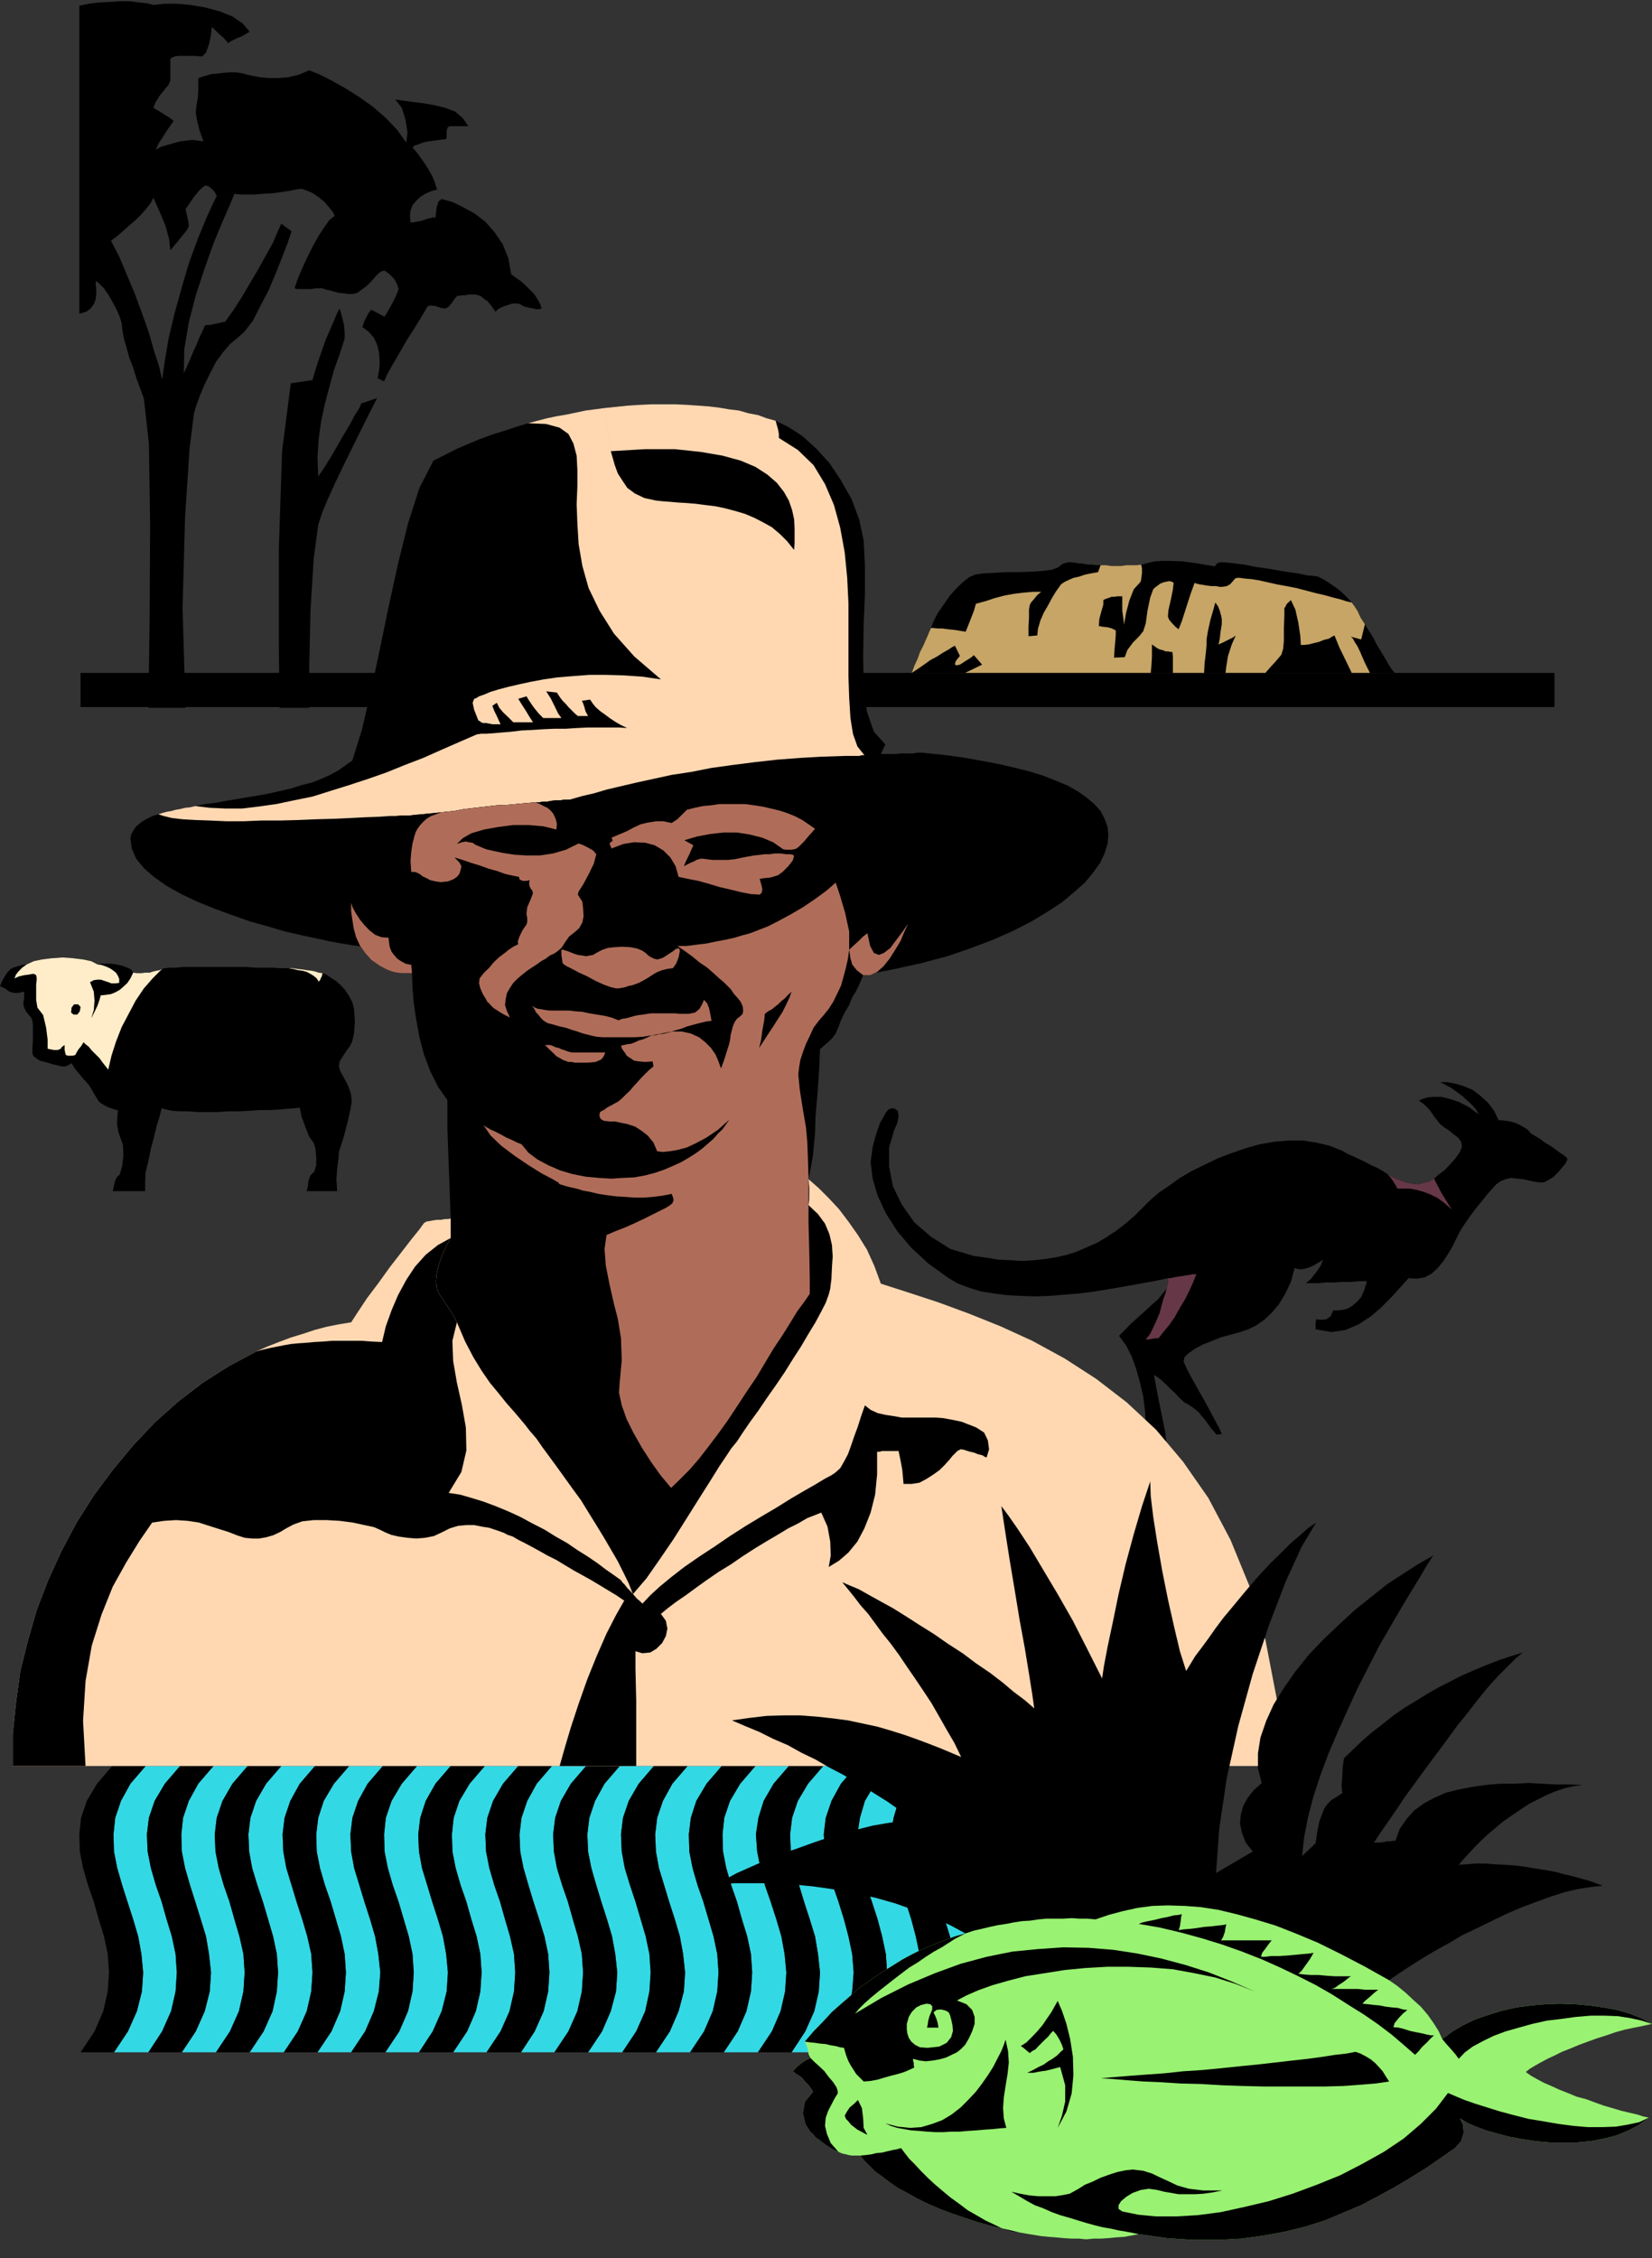 <?xml version="1.0" encoding="UTF-8" standalone="no"?>
<svg
   xmlns:ooo="http://xml.openoffice.org/svg/export"
   xmlns:dc="http://purl.org/dc/elements/1.1/"
   xmlns:cc="http://creativecommons.org/ns#"
   xmlns:rdf="http://www.w3.org/1999/02/22-rdf-syntax-ns#"
   xmlns:svg="http://www.w3.org/2000/svg"
   xmlns="http://www.w3.org/2000/svg"
   xmlns:sodipodi="http://sodipodi.sourceforge.net/DTD/sodipodi-0.dtd"
   xmlns:inkscape="http://www.inkscape.org/namespaces/inkscape"
   version="1.2"
   width="66.24mm"
   height="90.55mm"
   viewBox="0 0 6624 9055"
   preserveAspectRatio="xMidYMid"
   xml:space="preserve"
   id="svg197"
   sodipodi:docname="australa.svg"
   style="fill-rule:evenodd;stroke-width:28.222;stroke-linejoin:round"
   inkscape:version="0.92.5 (2060ec1f9f, 2020-04-08)"><rect x="0" y="0" width="6624" height="9055" fill="#333333" stroke="none"/><sodipodi:namedview
   pagecolor="#ffffff"
   bordercolor="#666666"
   borderopacity="1"
   objecttolerance="10"
   gridtolerance="10"
   guidetolerance="10"
   inkscape:pageopacity="0"
   inkscape:pageshadow="2"
   inkscape:window-width="664"
   inkscape:window-height="487"
   id="namedview199"
   showgrid="false"
   inkscape:zoom="0.2102413"
   inkscape:cx="125.17795"
   inkscape:cy="171.09921"
   inkscape:window-x="0"
   inkscape:window-y="0"
   inkscape:window-maximized="0"
   inkscape:current-layer="svg197" />
 <defs
   class="ClipPathGroup"
   id="defs8">
  <clipPath
   id="presentation_clip_path"
   clipPathUnits="userSpaceOnUse">
   <rect
   x="0"
   y="0"
   width="21000"
   height="29700"
   id="rect2" />
  </clipPath>
  <clipPath
   id="presentation_clip_path_shrink"
   clipPathUnits="userSpaceOnUse">
   <rect
   x="21"
   y="29"
   width="20958"
   height="29641"
   id="rect5" />
  </clipPath>
 </defs>
 <defs
   class="TextShapeIndex"
   id="defs12">
  <g
   ooo:slide="id1"
   ooo:id-list="id3"
   id="g10" />
 </defs>
 <defs
   class="EmbeddedBulletChars"
   id="defs44">
  <g
   id="bullet-char-template-57356"
   transform="matrix(4.8828125e-4,0,0,-4.8828125e-4,0,0)">
   <path
   d="M 580,1141 1163,571 580,0 -4,571 Z"
   id="path14"
   inkscape:connector-curvature="0" />
  </g>
  <g
   id="bullet-char-template-57354"
   transform="matrix(4.8828125e-4,0,0,-4.8828125e-4,0,0)">
   <path
   d="M 8,1128 H 1137 V 0 H 8 Z"
   id="path17"
   inkscape:connector-curvature="0" />
  </g>
  <g
   id="bullet-char-template-10146"
   transform="matrix(4.8828125e-4,0,0,-4.8828125e-4,0,0)">
   <path
   d="M 174,0 602,739 174,1481 1456,739 Z M 1358,739 309,1346 659,739 Z"
   id="path20"
   inkscape:connector-curvature="0" />
  </g>
  <g
   id="bullet-char-template-10132"
   transform="matrix(4.8828125e-4,0,0,-4.8828125e-4,0,0)">
   <path
   d="M 2015,739 1276,0 H 717 l 543,543 H 174 v 393 h 1086 l -543,545 h 557 z"
   id="path23"
   inkscape:connector-curvature="0" />
  </g>
  <g
   id="bullet-char-template-10007"
   transform="matrix(4.8828125e-4,0,0,-4.8828125e-4,0,0)">
   <path
   d="m 0,-2 c -7,16 -16,29 -25,39 l 381,530 c -94,256 -141,385 -141,387 0,25 13,38 40,38 9,0 21,-2 34,-5 21,4 42,12 65,25 l 27,-13 111,-251 280,301 64,-25 24,25 c 21,-10 41,-24 62,-43 C 886,937 835,863 770,784 769,783 710,716 594,584 L 774,223 c 0,-27 -21,-55 -63,-84 l 16,-20 C 717,90 699,76 672,76 641,76 570,178 457,381 L 164,-76 c -22,-34 -53,-51 -92,-51 -42,0 -63,17 -64,51 -7,9 -10,24 -10,44 0,9 1,19 2,30 z"
   id="path26"
   inkscape:connector-curvature="0" />
  </g>
  <g
   id="bullet-char-template-10004"
   transform="matrix(4.8828125e-4,0,0,-4.8828125e-4,0,0)">
   <path
   d="M 285,-33 C 182,-33 111,30 74,156 52,228 41,333 41,471 c 0,78 14,145 41,201 34,71 87,106 158,106 53,0 88,-31 106,-94 l 23,-176 c 8,-64 28,-97 59,-98 l 735,706 c 11,11 33,17 66,17 42,0 63,-15 63,-46 V 965 c 0,-36 -10,-64 -30,-84 L 442,47 C 390,-6 338,-33 285,-33 Z"
   id="path29"
   inkscape:connector-curvature="0" />
  </g>
  <g
   id="bullet-char-template-9679"
   transform="matrix(4.8828125e-4,0,0,-4.8828125e-4,0,0)">
   <path
   d="M 813,0 C 632,0 489,54 383,161 276,268 223,411 223,592 c 0,181 53,324 160,431 106,107 249,161 430,161 179,0 323,-54 432,-161 108,-107 162,-251 162,-431 0,-180 -54,-324 -162,-431 C 1136,54 992,0 813,0 Z"
   id="path32"
   inkscape:connector-curvature="0" />
  </g>
  <g
   id="bullet-char-template-8226"
   transform="matrix(4.8828125e-4,0,0,-4.8828125e-4,0,0)">
   <path
   d="m 346,457 c -73,0 -137,26 -191,78 -54,51 -81,114 -81,188 0,73 27,136 81,188 54,52 118,78 191,78 73,0 134,-26 185,-79 51,-51 77,-114 77,-187 0,-75 -25,-137 -76,-188 -50,-52 -112,-78 -186,-78 z"
   id="path35"
   inkscape:connector-curvature="0" />
  </g>
  <g
   id="bullet-char-template-8211"
   transform="matrix(4.8828125e-4,0,0,-4.8828125e-4,0,0)">
   <path
   d="M -4,459 H 1135 V 606 H -4 Z"
   id="path38"
   inkscape:connector-curvature="0" />
  </g>
  <g
   id="bullet-char-template-61548"
   transform="matrix(4.8828125e-4,0,0,-4.8828125e-4,0,0)">
   <path
   d="m 173,740 c 0,163 58,303 173,419 116,115 255,173 419,173 163,0 302,-58 418,-173 116,-116 174,-256 174,-419 0,-163 -58,-303 -174,-418 C 1067,206 928,148 765,148 601,148 462,206 346,322 231,437 173,577 173,740 Z"
   id="path41"
   inkscape:connector-curvature="0" />
  </g>
 </defs>
 <g
   id="g49"
   transform="translate(-7188,-10322)">
  <g
   id="id2"
   class="Master_Slide">
   <g
   id="bg-id2"
   class="Background" />
   <g
   id="bo-id2"
   class="BackgroundObjects" />
  </g>
 </g>
 <g
   class="SlideGroup"
   id="g195"
   transform="translate(-7188,-10322)">
  <g
   id="g193">
   <g
   id="container-id1">
    <g
   id="id1"
   class="Slide"
   clip-path="url(#presentation_clip_path)">
     <g
   class="Page"
   id="g189">
      <g
   class="Graphic"
   id="g187">
       <g
   id="id3">
        <rect
   class="BoundingBox"
   x="7188"
   y="10322"
   width="6624"
   height="9055"
   id="rect51"
   style="fill:none;stroke:none" />
        <defs
   id="defs56">
         <clipPath
   id="clip_path_1"
   clipPathUnits="userSpaceOnUse">
          <path
   d="m 7188,10322 h 6623 v 9054 H 7188 Z"
   id="path53"
   inkscape:connector-curvature="0" />
         </clipPath>
        </defs>
        <g
   clip-path="url(#clip_path_1)"
   id="g184">
         <path
   d="m 7783,18551 55,-84 36,-81 18,-79 5,-76 -5,-74 -15,-71 -21,-68 -20,-71 -23,-66 -20,-69 -13,-66 -3,-69 8,-66 23,-68 41,-69 61,-71 h -138 l -61,71 -38,69 -23,68 -7,66 2,69 13,66 20,69 21,66 23,71 20,68 13,71 7,74 -5,76 -20,79 -36,81 -56,84 z"
   id="path58"
   inkscape:connector-curvature="0"
   style="fill:#33d8e5;stroke:none" />
         <path
   d="m 8054,18551 56,-84 36,-81 18,-79 5,-76 -5,-74 -16,-71 -20,-68 -20,-71 -23,-66 -20,-69 -13,-66 -3,-69 8,-66 23,-68 40,-69 61,-71 h -137 l -61,71 -38,69 -23,68 -7,66 2,69 13,66 20,69 21,66 22,71 21,68 12,71 8,74 -5,76 -20,79 -36,81 -56,84 z"
   id="path60"
   inkscape:connector-curvature="0"
   style="fill:#33d8e5;stroke:none" />
         <path
   d="m 8326,18551 56,-84 36,-81 18,-79 5,-76 -5,-74 -16,-71 -20,-68 -23,-71 -20,-66 -21,-69 -12,-66 -3,-69 8,-66 23,-68 38,-69 61,-71 h -135 l -61,71 -40,69 -23,68 -8,66 3,69 12,66 21,69 22,66 21,71 20,68 15,71 5,74 -5,76 -17,79 -36,81 -56,84 z"
   id="path62"
   inkscape:connector-curvature="0"
   style="fill:#33d8e5;stroke:none" />
         <path
   d="m 8596,18551 56,-84 35,-81 20,-79 6,-76 -8,-74 -13,-71 -20,-68 -23,-71 -20,-66 -21,-69 -12,-66 -3,-69 8,-66 23,-68 38,-69 61,-71 h -135 l -61,71 -41,69 -22,68 -8,66 2,69 13,66 20,69 23,66 21,71 20,68 15,71 5,74 -5,76 -18,79 -35,81 -56,84 z"
   id="path64"
   inkscape:connector-curvature="0"
   style="fill:#33d8e5;stroke:none" />
         <path
   d="m 8868,18551 55,-84 36,-81 20,-79 5,-76 -7,-74 -13,-71 -20,-68 -23,-71 -20,-66 -21,-69 -12,-66 -3,-69 8,-66 22,-68 39,-69 61,-71 h -135 l -61,71 -41,69 -23,68 -7,66 2,69 13,66 20,69 23,66 21,71 20,68 15,71 5,74 -5,76 -18,79 -35,81 -56,84 z"
   id="path66"
   inkscape:connector-curvature="0"
   style="fill:#33d8e5;stroke:none" />
         <path
   d="m 9139,18551 56,-84 36,-81 18,-79 5,-76 -5,-74 -16,-71 -20,-68 -20,-71 -23,-66 -20,-69 -13,-66 -3,-69 8,-66 23,-68 40,-69 61,-71 h -134 l -61,71 -41,69 -23,68 -7,66 2,69 13,66 20,69 23,66 20,71 21,68 15,71 5,74 -5,76 -18,79 -35,81 -56,84 z"
   id="path68"
   inkscape:connector-curvature="0"
   style="fill:#33d8e5;stroke:none" />
         <path
   d="m 9411,18551 56,-84 36,-81 18,-79 5,-76 -5,-74 -16,-71 -20,-68 -20,-71 -23,-66 -21,-69 -12,-66 -3,-69 8,-66 23,-68 40,-69 61,-71 h -137 l -61,71 -38,69 -23,68 -8,66 3,69 13,66 20,69 20,66 23,71 21,68 15,71 5,74 -5,76 -18,79 -36,81 -55,84 z"
   id="path70"
   inkscape:connector-curvature="0"
   style="fill:#33d8e5;stroke:none" />
         <path
   d="m 9683,18551 56,-84 36,-81 17,-79 5,-76 -5,-74 -15,-71 -20,-68 -21,-71 -22,-66 -21,-69 -12,-66 -3,-69 8,-66 23,-68 40,-69 61,-71 h -137 l -61,71 -38,69 -23,68 -8,66 3,69 13,66 20,69 20,66 23,71 20,68 13,71 8,74 -5,76 -21,79 -35,81 -56,84 z"
   id="path72"
   inkscape:connector-curvature="0"
   style="fill:#33d8e5;stroke:none" />
         <path
   d="m 9955,18551 56,-84 35,-81 18,-79 5,-76 -5,-74 -15,-71 -20,-68 -21,-71 -23,-66 -20,-69 -13,-66 -2,-69 8,-66 22,-68 41,-69 61,-71 h -137 l -61,71 -38,69 -23,68 -8,66 3,69 12,66 21,69 20,66 23,71 20,68 13,71 8,74 -5,76 -21,79 -35,81 -56,84 z"
   id="path74"
   inkscape:connector-curvature="0"
   style="fill:#33d8e5;stroke:none" />
         <path
   d="m 10227,18551 56,-84 35,-81 18,-79 5,-76 -7,-74 -13,-71 -20,-68 -23,-71 -23,-66 -18,-69 -13,-66 -5,-69 10,-66 21,-68 40,-69 61,-71 h -134 l -61,71 -41,69 -23,68 -7,66 2,69 13,66 20,69 23,66 20,71 21,68 15,71 5,74 -5,76 -18,79 -35,81 -56,84 z"
   id="path76"
   inkscape:connector-curvature="0"
   style="fill:#33d8e5;stroke:none" />
         <path
   d="m 10496,18551 56,-84 36,-81 17,-79 6,-76 -6,-74 -15,-71 -18,-68 -22,-71 -23,-66 -18,-69 -13,-66 -5,-69 8,-66 23,-68 38,-69 61,-71 h -132 l -61,71 -41,69 -23,68 -8,66 3,69 13,66 20,69 20,66 23,71 21,68 12,71 8,74 -5,76 -18,79 -36,81 -55,84 z"
   id="path78"
   inkscape:connector-curvature="0"
   style="fill:#33d8e5;stroke:none" />
         <path
   d="m 10766,18551 55,-84 36,-81 18,-79 5,-76 -5,-74 -15,-71 -18,-68 -23,-71 -23,-66 -18,-69 -12,-66 -6,-69 11,-66 20,-68 41,-69 61,-71 h -135 l -61,71 -41,69 -20,68 -10,66 5,69 13,66 17,69 23,66 23,71 18,68 15,71 5,74 -5,76 -18,79 -35,81 -56,84 z"
   id="path80"
   inkscape:connector-curvature="0"
   style="fill:#33d8e5;stroke:none" />
         <path
   d="m 11037,18551 56,-84 36,-81 18,-79 5,-76 -5,-74 -16,-71 -20,-68 -20,-71 -23,-66 -20,-69 -13,-66 -3,-69 8,-66 23,-68 40,-69 61,-71 h -137 l -61,71 -38,69 -23,68 -7,66 2,69 13,66 20,69 21,66 22,71 21,68 15,71 5,74 -5,76 -18,79 -35,81 -56,84 z"
   id="path82"
   inkscape:connector-curvature="0"
   style="fill:#33d8e5;stroke:none" />
         <path
   d="m 11309,18551 56,-84 36,-81 18,-79 5,-76 -5,-74 -16,-71 -20,-68 -20,-71 -23,-66 -21,-69 -12,-66 -3,-69 8,-66 23,-68 40,-69 61,-71 h -137 l -61,71 -38,69 -23,68 -7,66 2,69 13,66 20,69 20,66 23,71 21,68 15,71 5,74 -5,76 -18,79 -36,81 -55,84 z"
   id="path84"
   inkscape:connector-curvature="0"
   style="fill:#33d8e5;stroke:none" />
         <path
   d="m 7645,18551 56,-84 36,-81 20,-79 5,-76 -7,-74 -13,-71 -20,-68 -23,-71 -21,-66 -20,-69 -13,-66 -2,-69 7,-66 23,-68 38,-69 61,-71 h -134 l -61,71 -41,69 -23,68 -7,66 2,69 13,66 20,69 23,66 20,71 21,68 15,71 5,74 -5,76 -18,79 -35,81 -56,84 z"
   id="path86"
   inkscape:connector-curvature="0"
   style="fill:#000000;stroke:none" />
         <path
   d="m 7917,18551 56,-84 36,-81 20,-79 5,-76 -8,-74 -12,-71 -21,-68 -22,-71 -21,-66 -20,-69 -13,-66 -2,-69 7,-66 23,-68 38,-69 61,-71 h -134 l -61,71 -41,69 -23,68 -8,66 3,69 13,66 20,69 23,66 20,71 21,68 15,71 5,74 -5,76 -18,79 -36,81 -55,84 z"
   id="path88"
   inkscape:connector-curvature="0"
   style="fill:#000000;stroke:none" />
         <path
   d="m 8189,18551 56,-84 36,-81 17,-79 5,-76 -5,-74 -15,-71 -20,-68 -21,-71 -22,-66 -21,-69 -12,-66 -3,-69 8,-66 23,-68 40,-69 61,-71 h -135 l -61,71 -40,69 -23,68 -8,66 3,69 13,66 20,69 23,66 20,71 20,68 16,71 5,74 -5,76 -18,79 -36,81 -56,84 z"
   id="path90"
   inkscape:connector-curvature="0"
   style="fill:#000000;stroke:none" />
         <path
   d="m 8461,18551 56,-84 35,-81 18,-79 5,-76 -5,-74 -15,-71 -20,-68 -21,-71 -23,-66 -20,-69 -13,-66 -2,-69 8,-66 22,-68 41,-69 61,-71 h -137 l -61,71 -38,69 -23,68 -8,66 3,69 12,66 21,69 20,66 23,71 20,68 16,71 5,74 -5,76 -18,79 -36,81 -56,84 z"
   id="path92"
   inkscape:connector-curvature="0"
   style="fill:#000000;stroke:none" />
         <path
   d="m 8733,18551 56,-84 35,-81 18,-79 5,-76 -5,-74 -15,-71 -20,-68 -21,-71 -23,-66 -20,-69 -13,-66 -2,-69 7,-66 23,-68 41,-69 61,-71 h -137 l -61,71 -38,69 -23,68 -8,66 3,69 12,66 21,69 20,66 23,71 20,68 13,71 8,74 -6,76 -20,79 -35,81 -56,84 z"
   id="path94"
   inkscape:connector-curvature="0"
   style="fill:#000000;stroke:none" />
         <path
   d="m 9005,18551 56,-84 35,-81 18,-79 5,-76 -5,-74 -15,-71 -21,-68 -20,-71 -23,-66 -20,-69 -13,-66 -2,-69 7,-66 23,-68 41,-69 61,-71 h -137 l -61,71 -39,69 -22,68 -8,66 3,69 12,66 21,69 20,66 23,71 20,68 13,71 7,74 -5,76 -20,79 -36,81 -55,84 z"
   id="path96"
   inkscape:connector-curvature="0"
   style="fill:#000000;stroke:none" />
         <path
   d="m 9277,18551 55,-84 36,-81 18,-79 5,-76 -5,-74 -15,-71 -21,-68 -23,-71 -20,-66 -20,-69 -13,-66 -3,-69 8,-66 23,-68 38,-69 61,-71 h -135 l -61,71 -40,69 -23,68 -8,66 3,69 13,66 20,69 23,66 20,71 20,68 16,71 5,74 -5,76 -18,79 -36,81 -56,84 z"
   id="path98"
   inkscape:connector-curvature="0"
   style="fill:#000000;stroke:none" />
         <path
   d="m 9546,18551 56,-84 35,-81 21,-79 5,-76 -8,-74 -13,-71 -20,-68 -23,-71 -20,-66 -20,-69 -13,-66 -3,-69 8,-66 23,-68 38,-69 61,-71 h -135 l -61,71 -40,69 -23,68 -8,66 3,69 12,66 21,69 23,66 20,71 20,68 16,71 5,74 -5,76 -18,79 -36,81 -56,84 z"
   id="path100"
   inkscape:connector-curvature="0"
   style="fill:#000000;stroke:none" />
         <path
   d="m 9818,18551 56,-84 35,-81 21,-79 5,-76 -8,-74 -13,-71 -20,-68 -23,-71 -20,-66 -21,-69 -12,-66 -3,-69 8,-66 23,-68 38,-69 61,-71 h -135 l -61,71 -40,69 -23,68 -8,66 3,69 12,66 21,69 22,66 21,71 20,68 15,71 5,74 -5,76 -17,79 -36,81 -56,84 z"
   id="path102"
   inkscape:connector-curvature="0"
   style="fill:#000000;stroke:none" />
         <path
   d="m 10090,18551 56,-84 35,-81 18,-79 5,-76 -5,-74 -15,-71 -21,-68 -20,-71 -23,-66 -20,-69 -13,-66 -2,-69 7,-66 23,-68 41,-69 61,-71 h -135 l -61,71 -41,69 -22,68 -8,66 2,69 13,66 20,69 23,66 21,71 20,68 15,71 5,74 -5,76 -18,79 -35,81 -56,84 z"
   id="path104"
   inkscape:connector-curvature="0"
   style="fill:#000000;stroke:none" />
         <path
   d="m 10362,18551 55,-84 36,-81 18,-79 5,-76 -8,-74 -12,-71 -21,-68 -23,-71 -20,-66 -20,-69 -13,-66 -3,-69 8,-66 23,-68 41,-69 61,-71 h -138 l -61,71 -40,69 -21,68 -10,66 5,69 13,66 18,69 23,66 23,71 20,68 13,71 7,74 -5,76 -18,79 -35,81 -56,84 z"
   id="path106"
   inkscape:connector-curvature="0"
   style="fill:#000000;stroke:none" />
         <path
   d="m 10631,18551 56,-84 35,-81 18,-79 5,-76 -5,-74 -15,-71 -18,-68 -23,-71 -23,-66 -17,-69 -13,-66 -5,-69 10,-66 20,-68 41,-69 61,-71 h -137 l -61,71 -38,69 -23,68 -8,66 5,69 13,66 18,69 23,66 22,71 18,68 15,71 6,74 -6,76 -17,79 -36,81 -56,84 z"
   id="path108"
   inkscape:connector-curvature="0"
   style="fill:#000000;stroke:none" />
         <path
   d="m 10903,18551 56,-84 35,-81 18,-79 5,-76 -5,-74 -15,-71 -21,-68 -22,-71 -21,-66 -20,-69 -13,-66 -2,-69 7,-66 23,-68 38,-69 61,-71 h -134 l -61,71 -41,69 -20,68 -11,66 6,69 12,66 18,69 23,66 23,71 18,68 15,71 5,74 -5,76 -18,79 -36,81 -55,84 z"
   id="path110"
   inkscape:connector-curvature="0"
   style="fill:#000000;stroke:none" />
         <path
   d="m 11175,18551 55,-84 36,-81 18,-79 5,-76 -5,-74 -15,-71 -21,-68 -23,-71 -20,-66 -20,-69 -13,-66 -2,-69 7,-66 23,-68 38,-69 61,-71 h -135 l -61,71 -40,69 -23,68 -8,66 3,69 13,66 20,69 23,66 20,71 20,68 16,71 5,74 -5,76 -18,79 -36,81 -56,84 z"
   id="path112"
   inkscape:connector-curvature="0"
   style="fill:#000000;stroke:none" />
         <path
   d="m 8309,13160 -3,-244 v -389 l 13,-396 35,-272 87,-13 10,-35 13,-41 15,-43 15,-43 18,-41 15,-35 13,-31 10,-18 10,36 8,33 2,30 v 21 l -20,63 -23,64 -18,66 -18,68 -15,69 -10,71 -5,76 3,77 22,-33 26,-41 25,-43 28,-49 26,-43 20,-38 18,-28 7,-18 64,-22 -31,61 -33,66 -35,71 -36,73 -33,69 -30,66 -23,56 -15,46 -18,134 -13,209 -5,221 v 170 z"
   id="path114"
   inkscape:connector-curvature="0"
   style="fill:#000000;stroke:none" />
         <path
   d="m 7633,11287 33,64 30,71 33,79 28,76 28,79 20,71 21,64 12,53 11,-76 15,-89 23,-97 28,-101 30,-102 36,-99 38,-92 38,-81 71,-8 -18,44 -30,68 -36,87 -35,99 -36,109 -28,109 -18,107 -2,96 13,-27 12,-28 13,-31 13,-28 10,-25 10,-21 8,-17 5,-13 7,-3 h 13 l 10,-2 13,-3 13,-2 10,-3 10,-2 h 5 l 33,-46 33,-51 33,-56 33,-56 31,-56 28,-50 20,-46 15,-33 41,30 -15,46 -23,59 -26,66 -28,66 -33,63 -30,59 -33,43 -31,28 -28,23 -28,33 -28,38 -22,43 -23,46 -18,43 -15,40 -10,34 -18,142 -18,277 -10,363 12,399 h -149 l 5,-356 2,-381 -5,-323 -20,-180 -15,-41 -16,-43 -12,-40 -16,-41 -10,-38 -10,-33 -5,-26 -3,-20 -2,-20 -8,-26 -12,-28 -16,-30 -18,-31 -17,-25 -18,-18 -15,-12 v 15 l 2,18 v 20 l -2,20 -8,21 -13,17 -17,13 -28,8 v -1235 l 38,-8 40,-5 41,-2 43,-3 h 41 l 38,5 30,3 26,7 43,-5 h 51 l 56,5 58,10 59,16 50,20 41,28 28,33 -13,8 -12,7 -10,5 -13,5 -13,6 -10,5 -8,5 -7,5 -18,-21 -23,-20 -18,-18 -7,-5 -3,31 -8,38 -12,33 -15,15 h -11 l -17,-2 h -21 -23 -20 l -18,2 -12,5 -6,5 v 23 33 31 l -7,17 -15,18 -21,26 -17,28 -8,20 13,8 12,7 13,8 10,7 10,5 10,8 8,5 5,5 -23,33 -20,31 -18,28 -10,23 20,-11 23,-7 28,-8 26,-7 25,-3 25,-3 23,3 21,3 -16,-44 -10,-40 -5,-33 3,-28 5,-28 2,-31 v -30 -20 l 26,-8 28,-8 25,-2 23,-3 25,-2 h 21 l 17,2 16,3 17,5 23,5 28,5 33,3 h 36 l 41,-3 43,-10 43,-18 38,15 46,23 56,31 56,35 58,41 53,46 46,48 36,51 5,-41 -8,-51 -15,-48 -26,-33 34,5 38,5 40,5 46,8 41,10 40,15 31,26 23,33 h -13 -13 -12 -13 -13 -7 l -8,2 -5,5 -3,13 v 15 13 l -5,5 h -10 l -15,2 -21,3 -22,3 -23,5 -18,7 -15,5 -8,8 18,20 15,21 18,25 15,25 13,23 10,23 5,18 5,13 -25,7 -23,10 -20,13 -16,15 -15,18 -8,21 -2,22 2,26 h 11 l 12,-3 16,-2 15,-5 15,-5 13,-3 10,-3 8,3 2,-18 3,-25 7,-23 13,-10 43,12 43,21 46,25 43,33 36,41 33,48 23,56 12,66 18,13 21,15 17,15 18,18 18,18 13,20 10,18 7,20 -10,3 h -12 l -11,-3 -12,-2 -13,-3 -10,-2 -10,-5 -8,-5 -13,-3 h -15 l -13,3 -15,5 -13,5 -12,5 -10,7 -8,8 -18,-25 -15,-18 -15,-10 -13,-11 -8,-2 -10,-3 h -13 -15 l -15,3 h -13 l -10,2 h -8 l -10,11 -12,17 -13,16 -13,7 -18,-2 -22,-8 -23,-2 -10,5 -8,15 -18,30 -25,41 -31,48 -28,49 -28,48 -23,41 -12,27 -26,-12 5,-26 3,-25 v -28 l -3,-28 -7,-28 -13,-28 -20,-23 -26,-20 8,-23 10,-20 8,-15 10,-11 53,28 18,-30 18,-33 13,-28 7,-20 -5,-18 -13,-23 -20,-20 -18,-13 -10,2 -13,8 -15,15 -15,18 -18,18 -20,15 -18,13 -18,5 h -18 l -20,-3 -20,-2 -18,-5 -18,-5 -15,-3 -13,-5 h -10 -7 -11 l -15,3 h -13 -17 -13 -15 l -11,-3 13,-38 18,-43 20,-43 23,-46 23,-41 23,-35 20,-28 21,-16 -8,-17 -15,-18 -18,-21 -20,-17 -26,-18 -23,-10 -23,-8 -22,3 -26,5 -33,5 -35,5 -36,2 -36,3 h -33 -28 l -20,-3 -71,8 -8,-15 -12,-13 -13,-10 -13,-3 -5,3 -10,8 -10,10 -10,12 -13,16 -10,15 -10,15 -11,15 3,13 3,15 5,21 2,20 -7,15 -21,26 -23,28 -23,28 -5,-46 -15,-54 -23,-55 -25,-56 -10,20 -18,23 -20,23 -23,23 -26,22 -25,23 -25,21 z"
   id="path116"
   inkscape:connector-curvature="0"
   style="fill:#000000;stroke:none" />
         <path
   d="m 13421,13020 v 137 H 7511 v -137 z"
   id="path118"
   inkscape:connector-curvature="0"
   style="fill:#000000;stroke:none" />
         <path
   d="m 12661,12825 15,25 18,28 15,30 16,26 17,28 13,23 13,20 12,15 h -99 -73 -346 -160 -86 -125 -89 -744 -214 l 10,-28 13,-28 10,-28 13,-25 10,-23 8,-18 7,-17 6,-13 12,-31 18,-33 23,-33 23,-33 25,-28 26,-25 25,-20 25,-11 31,-5 43,-2 51,-3 h 51 l 51,-2 45,-3 36,-5 23,-8 20,-15 15,-5 13,-2 18,2 h 7 l 8,3 h 13 l 12,2 16,3 h 15 l 18,2 h 17 21 l 20,3 h 23 20 l 21,-3 h 20 20 l 18,-2 13,-3 18,-5 22,-5 31,-2 h 38 l 46,2 58,8 69,12 7,-10 8,-5 13,-2 25,2 26,3 40,5 51,10 56,8 56,10 51,7 38,8 25,2 18,3 20,10 21,13 22,15 21,15 20,18 18,18 13,15 10,13 13,20 12,26 z"
   id="path120"
   inkscape:connector-curvature="0"
   style="fill:#000000;stroke:none" />
         <path
   d="m 10921,12840 -6,13 -7,17 -8,18 -10,23 -13,25 -10,28 -13,28 -10,28 23,-15 26,-18 25,-18 28,-15 23,-15 23,-13 15,-10 10,-5 20,41 -10,12 -7,10 -3,11 5,5 15,-3 23,-15 21,-13 12,-10 33,38 -68,33 h 744 l 3,-30 2,-36 v -30 -18 l 10,7 11,8 10,5 12,3 13,5 h 10 l 8,2 h 8 l 2,18 v 26 25 15 h 125 l 2,-38 5,-41 3,-33 v -22 l 5,-31 10,-46 13,-45 7,-26 11,15 7,18 5,18 3,15 v 21 l -5,30 -3,28 -5,23 18,-8 20,-10 20,-10 11,-8 -16,36 -15,46 -7,43 -3,25 h 160 l 20,-23 23,-25 21,-25 7,-23 3,-33 v -51 l 2,-51 v -28 l 5,-8 5,-10 8,-7 8,-8 18,38 12,53 8,54 2,35 h 13 l 18,-2 20,-5 21,-5 20,-8 20,-5 13,-8 10,-5 20,49 21,43 17,35 11,23 h 73 l -10,-20 -10,-20 -10,-23 -10,-23 -10,-21 -11,-17 -7,-13 -8,-8 41,11 15,-61 -18,-28 -12,-26 -13,-20 -10,-13 -21,-5 -25,-8 -28,-7 -36,-10 -35,-8 -38,-10 -38,-10 -41,-8 -38,-7 -36,-8 -35,-8 -31,-5 -25,-2 -21,-3 h -12 l -8,3 -10,12 -10,11 -13,7 -18,3 h -12 l -13,-3 h -18 l -18,-2 -17,-3 -13,-2 -13,-3 -7,-3 -16,44 -18,56 -17,53 -13,33 -13,-10 -15,-16 -10,-12 -5,-13 2,-25 10,-44 8,-40 3,-26 -8,-5 -10,-2 -10,2 -13,3 -13,5 -10,8 -10,7 -8,8 -12,33 -11,53 -7,51 -10,31 -16,20 -25,25 -23,31 -10,28 -43,2 2,-33 3,-33 2,-28 v -15 l -15,-8 -18,-5 -20,-2 -15,-3 2,-28 8,-30 8,-28 v -18 l 10,-5 10,-3 13,-5 h 10 l 13,-2 h 7 8 5 v 23 35 l 5,36 2,20 8,-46 13,-50 18,-46 28,-31 2,-12 3,-21 v -20 l -3,-15 -18,2 h -20 -20 l -21,3 h -20 -23 l -20,-3 h -21 l -10,28 -28,5 -25,5 -23,8 -23,5 -18,8 -15,7 -13,8 -5,5 -7,10 -13,18 -15,25 -15,28 -18,31 -13,30 -10,33 -3,28 -35,3 v -38 l 2,-38 v -31 l 3,-18 5,-10 13,-15 12,-15 16,-13 h -33 l -36,3 -41,5 -38,7 -38,10 -33,11 -25,7 -18,5 -8,28 -12,31 -13,33 -8,20 -12,-2 -18,-3 -21,-3 -20,-2 -23,-3 h -18 l -17,-2 z"
   id="path122"
   inkscape:connector-curvature="0"
   style="fill:#c6a566;stroke:none" />
         <path
   d="m 7188,14275 13,-28 12,-20 11,-13 7,-7 10,-5 16,-5 20,-6 18,-2 28,-13 33,-7 40,-5 44,-3 40,3 41,5 33,7 25,13 13,-3 h 20 21 l 23,3 22,5 21,8 15,7 8,13 15,2 h 18 l 15,-2 h 18 l 15,-5 13,-3 12,-2 10,-5 11,-3 20,-2 h 25 l 31,-3 h 35 41 43 43 44 43 l 38,3 h 38 33 l 28,2 h 20 13 18 l 18,3 20,2 18,3 18,2 15,3 15,5 15,2 16,6 17,12 21,13 20,18 18,20 15,23 13,25 7,28 3,51 -3,43 -7,33 -10,21 -13,17 -15,23 -13,21 -3,20 5,18 11,20 10,18 10,20 8,21 5,17 2,18 v 13 l -5,28 -10,45 -15,59 -21,66 -2,28 -5,38 -3,43 3,48 h -10 -16 -17 -21 -18 -17 -16 -7 l 5,-22 2,-21 8,-20 15,-15 8,-26 v -33 l -3,-33 -7,-23 -18,-25 -15,-38 -16,-43 -7,-36 -23,3 -31,2 -33,3 -35,2 h -41 l -40,3 -41,2 h -43 l -43,3 h -41 -38 l -38,-3 h -33 l -31,-2 -23,-5 -20,-5 -8,33 -12,38 -11,46 -12,45 -10,49 -11,45 -2,41 v 35 h -10 -16 -17 -23 -21 -20 -15 -8 l 5,-22 5,-21 8,-15 10,-8 10,-35 5,-43 -2,-41 -8,-23 -10,-28 -5,-28 v -25 l 3,-36 -13,-2 -13,-5 -10,-3 -10,-5 -10,-5 -8,-5 -8,-5 -5,-5 -10,-16 -10,-17 -10,-18 -10,-15 -16,-18 -20,-23 -20,-25 -13,-21 -13,8 -12,5 h -16 l -10,-3 -7,-2 -16,-3 -15,-5 -18,-5 -20,-5 -15,-10 -10,-8 -5,-10 v -23 l 2,-30 v -28 -20 -13 l -2,-18 -5,-13 -6,-7 -7,-8 -8,-10 -7,-15 -3,-10 v -13 l 3,-15 v -16 -10 l -23,5 h -18 l -10,-2 -8,-3 -8,-5 -10,-8 -12,-5 z"
   id="path124"
   inkscape:connector-curvature="0"
   style="fill:#000000;stroke:none" />
         <path
   d="m 8481,14224 -15,-2 -15,-5 -15,-3 -18,-2 -18,-3 -20,-2 -18,-3 h -18 l 20,3 18,5 18,2 18,5 15,8 13,8 12,10 8,13 5,-6 3,-7 5,-10 z"
   id="path126"
   inkscape:connector-curvature="0"
   style="fill:#ffedc9;stroke:none" />
         <path
   d="m 7554,14405 13,-26 12,-25 8,-23 5,-18 20,-2 21,-3 17,-7 18,-10 15,-13 16,-15 12,-18 11,-23 15,2 h 18 l 15,-2 h 18 l 15,-5 13,-3 12,-2 10,-5 -38,38 -35,40 -33,49 -28,53 -28,53 -23,59 -18,56 -13,56 -10,-13 -12,-15 -13,-18 -15,-15 -16,-16 -12,-15 -13,-10 -8,-8 -10,16 -10,12 -8,13 -5,10 -10,3 h -10 -10 l -8,-3 -2,-7 -3,-13 v -10 -10 l -7,5 -6,5 -2,5 -5,2 -8,3 h -15 l -15,-3 -10,-2 v -36 l -6,-48 -12,-51 -23,-30 -5,-31 v -33 -28 l 2,-18 v -10 l -2,-10 -8,-5 h -7 l -16,3 -17,2 -21,5 -18,8 6,-15 10,-13 15,-15 18,-13 28,-13 33,-7 40,-5 44,-3 40,3 41,5 33,7 25,13 16,2 17,6 16,7 12,8 13,10 8,13 5,12 v 16 l -16,2 h -15 l -13,-5 -15,-5 -15,-5 h -13 l -15,2 -15,8 15,38 3,36 -3,38 -10,33 -46,-28 3,-18 -10,-10 h -16 l -10,13 -2,20 10,8 h 15 l 10,-13 z"
   id="path128"
   inkscape:connector-curvature="0"
   style="fill:#ffedc9;stroke:none" />
         <path
   d="m 10773,14855 -20,68 v 76 l 15,79 36,74 50,71 67,58 78,49 94,28 51,7 48,8 49,2 48,3 46,-3 45,-5 44,-7 43,-10 40,-13 41,-18 41,-18 38,-23 38,-25 36,-28 35,-30 36,-36 28,-28 35,-30 41,-28 43,-31 48,-28 51,-25 54,-26 53,-20 58,-20 56,-16 59,-10 58,-5 h 56 l 53,8 54,13 51,20 22,13 23,10 26,12 23,11 22,12 23,10 23,13 20,13 26,15 25,10 23,8 26,5 22,3 23,-6 21,-5 20,-12 18,-16 23,-17 22,-23 21,-23 18,-25 10,-23 -3,-21 -13,-17 -15,-11 -12,-10 -13,-10 -13,-8 -13,-10 -10,-10 -7,-10 -11,-13 -17,-25 -16,-18 -15,-13 -15,-10 15,-7 21,-6 25,-2 h 30 l 33,8 36,12 41,21 40,30 -10,-18 -15,-18 -18,-17 -23,-21 -23,-17 -22,-16 -23,-12 -21,-11 h 28 l 33,6 33,10 36,15 30,23 31,28 25,33 18,38 h 13 l 18,2 17,3 18,5 18,8 18,10 15,10 13,15 17,10 21,13 20,15 23,13 20,15 18,13 15,10 11,10 v 8 l -8,15 -13,15 -15,18 -18,18 -20,13 -20,10 h -18 l -21,-3 -22,-5 -23,-5 -23,-2 -23,-3 -23,5 -20,8 -18,13 -18,20 -20,23 -20,25 -23,28 -23,31 -21,30 -20,31 -15,30 -15,31 -18,30 -18,28 -23,28 -25,23 -28,15 -31,5 -33,-2 -30,33 -36,40 -40,41 -44,38 -50,33 -54,23 -56,8 -63,-11 v -12 -13 l 2,-10 v -5 l 21,2 20,-2 18,-13 10,-23 h 18 l 20,-2 20,-5 18,-11 18,-15 18,-20 12,-28 11,-36 h -31 l -33,3 h -33 l -33,2 h -33 l -28,3 h -28 -25 l 20,-18 20,-25 18,-26 10,-25 -12,8 -13,7 -13,8 -15,7 -15,5 -16,3 h -15 l -15,-5 -15,56 -23,48 -26,43 -28,33 -30,28 -33,23 -31,15 -33,11 -35,10 -38,10 -38,15 -38,15 -33,18 -26,18 -15,15 -3,18 10,23 18,35 23,41 26,46 25,45 23,44 18,33 10,23 -21,2 -20,-23 -15,-20 -13,-18 -13,-15 -10,-13 -12,-10 -13,-10 -15,-10 -18,-10 -18,-16 -18,-20 -20,-18 -18,-18 -18,-17 -17,-13 -13,-8 13,71 17,84 16,79 5,53 -8,-5 -10,-5 -10,-5 -13,-7 -10,-8 -13,-5 -10,-5 -8,-5 -2,-49 -3,-50 -7,-56 -13,-56 -15,-54 -18,-50 -23,-46 -28,-38 23,-23 25,-26 28,-25 28,-25 28,-26 26,-23 17,-22 16,-18 2,-10 3,-11 v -12 -10 l -56,12 -56,10 -61,11 -58,10 -61,10 -61,8 -61,5 -61,5 -59,2 -58,-2 -56,-3 -51,-7 -51,-8 -48,-15 -43,-16 -38,-22 -82,-59 -68,-63 -56,-66 -46,-72 -33,-71 -20,-68 -8,-66 8,-61 10,-38 10,-31 10,-28 13,-23 10,-18 10,-12 13,-5 h 10 l 15,10 3,23 -5,25 z"
   id="path130"
   inkscape:connector-curvature="0"
   style="fill:#000000;stroke:none" />
         <path
   d="m 11871,15447 v 10 12 l -3,11 -2,10 -5,18 -8,22 -8,28 -7,28 -13,31 -13,28 -12,25 -18,23 h 10 l 15,-3 16,-2 h 10 l 20,-25 23,-28 23,-33 20,-36 20,-33 18,-36 15,-33 13,-33 h -13 l -15,3 -15,2 -18,3 -15,2 -15,3 -13,3 z"
   id="path132"
   inkscape:connector-curvature="0"
   style="fill:#663847;stroke:none" />
         <path
   d="m 12938,15048 -20,12 -21,5 -23,6 -22,-3 -26,-5 -23,-8 -25,-10 -26,-15 13,15 10,15 10,16 6,12 h 25 25 l 28,5 28,8 26,10 30,15 28,21 28,25 -20,-33 -21,-33 -17,-33 z"
   id="path134"
   inkscape:connector-curvature="0"
   style="fill:#663847;stroke:none" />
         <path
   d="m 10298,12009 51,25 56,36 56,51 53,58 46,69 43,76 30,81 18,84 5,99 v 115 l -5,124 -2,125 2,119 13,104 28,81 46,51 -18,38 h 15 20 23 l 23,-2 h 23 23 l 20,-3 h 18 l 79,8 78,10 74,13 69,13 66,15 61,15 58,18 51,20 48,20 41,23 36,26 30,25 25,28 16,31 12,33 3,33 -3,35 -12,38 -18,38 -28,39 -33,40 -43,38 -49,41 -58,38 -63,38 -74,38 -81,36 -87,33 -96,33 -105,28 -114,25 -119,23 -36,3 -43,2 h -46 l -51,3 h -53 -58 l -61,-3 h -64 l -66,-2 -69,-3 -71,-2 -73,-3 -74,-3 -76,-5 -77,-2 -78,-5 -77,-5 -78,-5 -79,-5 -76,-8 -77,-5 -76,-5 -73,-8 -74,-7 -69,-6 -68,-7 -66,-8 -64,-7 -61,-8 -56,-8 -53,-7 -48,-8 -46,-8 -54,-12 -61,-13 -66,-15 -71,-21 -71,-20 -71,-25 -71,-26 -69,-28 -63,-30 -59,-33 -51,-36 -40,-35 -31,-38 -18,-41 -5,-41 3,-15 8,-15 10,-15 12,-11 16,-12 17,-10 23,-11 23,-7 15,-5 18,-5 18,-3 18,-5 18,-3 20,-5 20,-2 21,-5 40,-8 41,-5 43,-8 43,-7 46,-8 43,-7 43,-8 44,-10 43,-10 40,-13 41,-10 38,-15 36,-16 33,-18 28,-20 28,-20 38,-122 35,-150 36,-168 36,-175 38,-173 40,-162 46,-143 56,-109 46,-23 45,-23 46,-20 48,-20 49,-18 48,-15 48,-16 49,-15 38,-10 38,-10 38,-8 41,-7 38,-8 38,-8 38,-5 38,-5 48,-5 49,-5 48,-3 46,-2 h 45 46 l 46,2 43,3 43,3 43,5 41,7 41,5 38,11 38,7 35,13 z"
   id="path136"
   inkscape:connector-curvature="0"
   style="fill:#000000;stroke:none" />
         <path
   d="m 9335,13539 h 15 l 16,-3 h 17 l 16,-3 17,-2 h 18 l 18,-3 h 18 l -5,3 25,-8 36,-10 43,-10 51,-15 55,-13 64,-15 69,-15 73,-16 79,-12 81,-16 87,-12 86,-11 89,-10 92,-7 88,-5 92,-3 h 10 10 10 11 7 10 l 11,-3 h 10 l -28,-35 -18,-51 -10,-63 -5,-79 -3,-87 v -94 -96 -104 l -5,-102 -10,-102 -18,-99 -25,-91 -36,-84 -46,-76 -63,-61 -76,-48 v -16 l -3,-17 -5,-18 -5,-18 -36,-10 -35,-13 -38,-7 -38,-11 -41,-5 -41,-7 -43,-5 -43,-3 -43,-3 -46,-2 h -46 -45 l -46,2 -48,3 -49,5 -48,5 25,173 138,-8 h 119 l 104,11 87,15 73,20 59,25 48,31 38,33 28,36 20,35 13,38 8,36 2,35 v 33 31 l -2,25 -28,-35 -28,-28 -33,-28 -36,-20 -35,-18 -38,-16 -41,-12 -38,-10 -38,-8 -41,-5 -38,-5 -36,-3 -35,-2 -33,-3 -28,-2 -28,-3 -46,-10 -38,-18 -31,-23 -20,-30 -18,-28 -12,-33 -8,-28 -8,-28 -25,-173 -38,5 -38,5 -38,8 -38,8 -41,7 -38,8 -38,10 -38,10 73,3 54,15 35,25 20,38 13,49 3,58 v 64 l -3,73 3,77 5,83 15,87 25,89 44,91 58,92 81,91 107,92 -76,-11 -74,-5 -71,-2 h -66 l -66,5 -61,5 -56,8 -53,10 -46,10 -43,10 -38,10 -33,10 -26,11 -20,7 -13,8 -7,2 -6,16 6,28 10,25 7,18 5,2 6,5 7,3 h 13 l 10,2 15,3 h 15 18 l -7,-15 -8,-18 -10,-20 -8,-21 18,-12 10,20 15,18 21,20 20,20 h 79 l -13,-20 -15,-25 -18,-28 -13,-21 33,-10 11,18 17,25 21,26 18,18 h 73 l -13,-18 -15,-31 -15,-30 -18,-28 43,5 5,8 8,12 10,13 13,13 10,12 13,13 13,13 12,10 h 41 l -10,-18 -5,-18 -5,-15 -5,-10 33,-5 10,15 12,15 18,16 21,15 20,15 23,15 23,13 22,10 -35,-2 h -38 -41 -43 l -43,2 -46,3 h -46 l -45,2 -46,3 -41,2 -41,5 -38,3 -33,3 -28,2 h -22 l -18,3 -69,30 -71,31 -74,33 -73,28 -74,30 -74,26 -76,25 -74,23 -73,23 -74,15 -71,15 -71,10 -66,8 h -66 l -64,-3 -58,-7 -21,5 -20,2 -20,5 -18,3 -18,5 -18,3 -18,5 -15,5 21,7 33,8 43,5 51,3 58,2 66,3 h 69 l 73,-3 h 74 l 74,-2 71,-3 71,-2 66,-3 59,-3 53,-2 43,-3 h 28 l 25,-2 h 28 l 26,-3 25,-2 28,-3 23,-2 25,-3 51,-5 43,-8 44,-5 43,-5 43,-5 46,-2 51,-5 z"
   id="path138"
   inkscape:connector-curvature="0"
   style="fill:#ffd8b2;stroke:none" />
         <path
   d="m 8982,14733 v 114 l 5,142 5,132 3,87 v 18 20 23 17 l -13,23 -13,28 -13,31 -10,30 -7,31 -3,30 3,28 10,23 25,38 18,26 15,25 13,25 33,77 33,63 33,54 33,48 33,40 33,41 36,41 38,45 20,26 26,30 25,36 28,38 30,41 31,43 33,46 33,45 30,49 31,50 30,49 28,48 28,48 23,46 21,43 17,43 54,-63 53,-76 56,-82 53,-84 49,-78 45,-71 38,-61 31,-46 15,-23 23,-28 25,-38 28,-41 33,-45 33,-49 36,-51 36,-53 33,-53 33,-51 30,-51 28,-46 23,-43 18,-35 12,-33 6,-23 5,-41 2,-46 3,-43 -3,-46 -10,-43 -18,-43 -28,-38 -38,-36 3,-35 v -26 -20 l -3,-23 8,-40 10,-56 5,-56 3,-31 2,-66 8,-96 7,-99 3,-77 25,-22 23,-21 15,-20 11,-26 10,-27 15,-31 18,-30 12,-31 13,-20 13,-26 10,-23 8,-20 h 28 l 28,-13 25,-22 25,-31 21,-33 23,-38 15,-36 15,-33 20,-73 13,-94 5,-107 -2,-117 -8,-51 -15,-33 -26,-18 -25,-7 h -31 l -28,7 -25,13 -20,13 -8,-41 -53,-5 -54,-2 -53,-3 -56,-3 -53,-2 -54,-3 h -53 l -51,-2 h -51 -50 -46 -46 l -40,2 h -41 -36 l -33,3 h -25 l -23,2 h -28 l -25,3 h -28 l -26,3 -28,2 h -28 l -30,3 -28,2 h -28 l -31,3 -27,2 -28,3 h -28 l -28,2 h -18 l -18,3 h -18 l -17,2 -16,3 h -17 l -16,3 h -15 l -58,5 -51,5 -46,2 -43,5 -43,5 -44,5 -43,8 -51,5 -25,3 -23,2 -28,3 -25,2 -26,3 h -28 l -25,2 h -28 l -2,13 -6,10 -2,8 -3,2 -48,-12 -35,15 -23,38 -18,53 -10,61 -3,64 -2,56 v 40 34 l 5,35 5,33 10,36 15,33 21,30 25,28 33,23 15,8 13,7 13,5 15,5 15,3 18,2 h 20 21 l 2,56 5,64 10,66 13,71 18,69 25,66 31,63 z"
   id="path140"
   inkscape:connector-curvature="0"
   style="fill:#000000;stroke:none" />
         <path
   d="m 10649,14232 h 28 l 28,-13 25,-22 25,-31 21,-33 23,-38 15,-36 15,-33 -23,33 -25,33 -23,31 -26,20 -20,8 -20,-8 -15,-28 -11,-51 -17,13 -18,18 -20,18 -18,17 5,34 7,25 18,23 z"
   id="path142"
   inkscape:connector-curvature="0"
   style="fill:#af6d59;stroke:none" />
         <path
   d="m 8840,14224 h -21 -20 l -18,-2 -15,-3 -15,-5 -13,-5 -13,-7 -15,-8 -33,-23 -25,-28 -21,-30 -15,-33 -10,-36 -5,-33 -5,-35 v -34 l 7,21 13,23 15,23 18,22 20,21 23,18 26,10 28,2 2,21 3,17 7,18 10,13 13,15 15,10 18,10 23,5 z"
   id="path144"
   inkscape:connector-curvature="0"
   style="fill:#af6d59;stroke:none" />
         <path
   d="m 9640,13681 30,-13 31,-13 28,-15 28,-13 30,-7 31,-5 h 30 l 33,7 23,-15 15,-15 13,-13 10,-10 31,-8 33,-7 33,-3 33,-5 h 35 33 36 l 36,5 33,5 35,8 33,8 31,10 30,12 31,16 25,17 26,18 -11,13 -12,13 -10,12 -11,13 -10,10 -10,10 -10,8 -8,3 -12,2 h -13 -10 l -11,-2 -40,-28 -43,-18 -51,-13 -51,-8 h -53 l -54,6 -53,10 -51,15 36,20 -10,23 -8,18 -10,20 -10,23 10,-5 10,-5 10,-5 13,-5 7,-5 11,-3 7,-2 h 8 l 38,5 h 33 30 l 28,-3 23,-5 26,-5 28,-5 28,-3 15,-2 h 20 l 20,-3 h 23 l 21,3 h 15 l 13,2 5,5 -5,18 -18,23 -23,23 -18,13 -15,5 -18,5 -23,2 -18,3 6,20 5,21 -3,15 -8,7 -35,-2 -41,-8 -40,-10 -44,-10 -43,-13 -43,-12 -41,-8 -38,-8 -12,-43 -21,-35 -28,-28 -35,-21 -38,-10 -44,-2 -43,7 -48,18 -8,-20 8,-8 5,-3 z"
   id="path146"
   inkscape:connector-curvature="0"
   style="fill:#af6d59;stroke:none" />
         <path
   d="m 9266,14108 -20,10 -18,12 -20,16 -20,15 -21,20 -17,21 -21,20 -18,23 -2,20 5,20 10,23 13,21 5,10 8,7 7,8 10,10 13,8 15,10 18,10 20,10 -12,-25 -8,-25 3,-26 5,-23 12,-20 13,-20 18,-18 18,-15 20,-16 18,-12 20,-13 18,-13 18,-10 17,-13 16,-7 12,-8 18,-15 15,-23 16,-23 23,-18 17,-15 13,-23 5,-25 -2,-33 -3,-26 -10,-15 -8,-13 3,-12 18,-28 22,-41 21,-43 10,-38 -13,-15 -23,-13 -20,-10 -15,-5 -51,25 -51,15 -53,8 h -54 l -48,-3 -46,-7 -38,-8 -30,-7 -15,-6 -16,-7 -12,-5 -11,-8 -15,-2 -12,-3 -16,3 -20,7 23,-23 35,-20 51,-15 56,-10 61,-8 h 61 l 59,5 53,13 2,-23 -5,-20 -10,-21 -10,-12 -13,-11 -15,-7 -15,-8 -18,-7 -58,5 -51,5 -46,2 -43,5 -43,5 -44,5 -43,8 -51,5 -20,8 -20,7 -18,11 -13,12 -12,13 -11,15 -7,13 -5,15 -8,31 -5,33 -3,38 3,43 h 13 l 10,3 13,7 10,8 15,7 15,8 21,5 22,3 28,-3 21,-8 15,-10 10,-12 5,-16 3,-15 -8,-15 -20,-20 33,10 35,12 36,11 33,12 36,10 30,11 31,7 25,5 2,10 13,6 h 15 l 13,-3 -2,8 v 12 l 5,13 7,8 3,12 -10,26 -13,30 -3,26 3,17 v 16 l -3,10 -7,10 -10,15 -11,23 -7,20 z"
   id="path148"
   inkscape:connector-curvature="0"
   style="fill:#af6d59;stroke:none" />
         <path
   d="m 9439,14130 v 21 l 3,20 2,13 8,7 10,6 20,10 28,15 33,15 33,18 33,15 28,10 21,5 h 10 l 13,-2 15,-3 13,-5 12,-2 15,-5 13,-5 10,-5 11,-6 12,-7 13,-8 15,-10 15,-8 18,-7 21,-5 22,-3 13,-18 10,-25 5,-25 -2,-11 h -10 l -8,5 -10,8 -13,8 -10,7 -13,8 -12,5 -13,3 -13,-3 -10,-5 -13,-8 -10,-10 -15,-10 -20,-8 -26,-5 -33,-2 -33,2 -25,3 -21,7 -12,6 -13,7 -13,8 -12,2 -16,3 -17,-3 -16,-2 -15,-5 -13,-5 -12,-5 -11,-3 -7,-3 z"
   id="path150"
   inkscape:connector-curvature="0"
   style="fill:#af6d59;stroke:none" />
         <path
   d="m 9373,14512 h 10 8 l 10,2 10,5 8,3 10,2 10,5 10,3 13,5 10,3 10,2 h 8 10 13 15 18 18 17 18 16 l -6,15 -10,13 -23,10 -33,3 h -17 -18 -15 l -13,-3 h -13 l -13,-5 -7,-2 -10,-6 -18,-10 -15,-15 -16,-15 z"
   id="path152"
   inkscape:connector-curvature="0"
   style="fill:#af6d59;stroke:none" />
         <path
   d="m 9803,14473 -18,8 -18,8 -18,5 -15,7 -15,6 -16,2 -12,3 -13,2 5,15 10,13 8,13 15,10 15,10 21,3 23,2 30,-2 3,20 -18,15 -15,15 -16,16 -15,17 -15,16 -15,18 -16,15 -15,15 -15,13 -18,10 -13,7 -15,8 -10,8 -10,5 -8,5 -2,8 v 10 l 5,10 12,7 26,3 h 20 l 23,5 25,5 31,10 25,16 26,20 23,28 15,35 23,3 28,-3 30,-5 38,-10 38,-18 41,-22 46,-31 46,-41 -13,18 -15,21 -18,17 -18,21 -23,20 -23,20 -25,18 -28,18 -31,18 -33,15 -35,15 -38,13 -38,10 -44,8 -45,2 -46,3 -51,-3 -53,-5 -51,-10 -51,-15 -48,-21 -43,-23 -36,-27 -28,-34 -18,-7 -20,-10 -23,-10 -20,-11 -23,-12 -18,-8 -18,-10 -12,-8 28,41 43,41 53,40 56,38 53,33 44,23 25,15 v 3 l 5,3 8,2 15,5 20,5 23,5 26,8 28,5 33,8 33,5 38,5 35,2 38,3 h 39 l 38,-3 38,-5 35,-7 5,12 3,13 -5,13 -13,10 -13,8 -20,10 -30,15 -36,18 -38,18 -38,17 -41,16 -35,15 -8,56 5,66 15,76 18,79 15,58 13,79 3,89 -8,86 -3,43 11,51 20,56 28,56 33,58 38,59 38,53 41,49 35,-34 38,-38 39,-45 38,-49 40,-53 38,-53 39,-59 38,-58 38,-56 35,-59 33,-55 36,-54 30,-48 28,-46 28,-38 23,-33 v -63 l -2,-107 -3,-112 v -74 -43 -61 l -2,-71 -3,-79 -5,-56 -13,-76 -12,-76 -6,-61 3,-28 5,-30 10,-31 13,-35 15,-31 15,-33 21,-28 20,-23 20,-25 18,-28 15,-31 16,-33 10,-35 10,-38 8,-36 5,-36 v -73 l -16,-74 -20,-68 -18,-54 -38,33 -45,33 -49,33 -48,28 -48,26 -43,22 -41,16 -31,12 -30,8 -33,10 -36,8 -38,7 -38,8 -41,5 -38,5 h -38 l 31,21 30,22 28,23 31,21 25,22 23,21 18,15 15,15 13,13 12,18 16,18 12,15 8,18 2,17 -2,13 -10,10 -13,10 -8,11 -7,15 -5,18 -5,20 -3,23 -5,20 -5,15 -5,16 -5,17 -8,23 -8,21 153,-82 8,-33 5,-38 7,-38 3,-28 13,-10 15,-8 12,-10 13,-10 13,-13 13,-10 12,-13 16,-15 -8,23 -13,28 -15,30 -20,31 -21,33 -20,30 -18,28 -15,23 -153,82 -10,-28 -12,-28 -18,-26 -23,-23 -25,-20 -33,-15 -36,-8 h -41 l 23,-7 18,-5 20,-8 18,-5 18,-5 20,-5 21,-5 22,-3 -5,-28 -5,-23 -7,-18 -13,-15 -8,18 -10,18 -18,15 -25,5 h -18 -20 l -18,-2 h -20 -18 -20 -18 -18 l -15,2 -18,3 -18,2 -15,3 -18,5 -18,5 -15,2 -15,6 -28,-11 -28,-7 -31,-5 -30,-5 -28,-6 -28,-2 -23,-3 h -23 -20 -18 -18 l -17,-2 -16,-3 -15,-2 -13,-5 -10,-8 8,13 8,15 10,10 7,10 11,11 10,7 10,5 13,3 17,5 18,5 23,5 23,8 23,7 23,8 20,5 20,5 15,3 23,2 h 28 31 33 35 l 36,-2 36,-6 h 10 l 10,-2 10,-3 h 10 l 10,-2 11,-3 10,-2 7,-3 z"
   id="path154"
   inkscape:connector-curvature="0"
   style="fill:#af6d59;stroke:none" />
         <path
   d="m 8995,15208 v 18 20 23 17 l -13,23 -13,28 -13,31 -10,30 -7,31 -3,30 3,28 10,23 25,38 18,26 15,25 13,25 33,77 33,63 33,54 33,48 33,40 33,41 36,41 38,45 20,26 26,30 25,36 28,38 30,41 31,43 33,46 33,45 30,49 31,50 30,49 28,48 28,48 23,46 21,43 17,43 54,-63 53,-76 56,-82 53,-84 49,-78 45,-71 38,-61 31,-46 15,-23 23,-28 25,-38 28,-41 33,-45 33,-49 36,-51 36,-53 33,-53 33,-51 30,-51 28,-46 23,-43 18,-35 12,-33 6,-23 5,-41 2,-46 3,-43 -3,-46 -10,-43 -18,-43 -28,-38 -38,-36 3,-20 v -23 -28 l -3,-33 41,36 40,40 41,44 38,50 38,54 36,58 30,66 26,71 112,36 116,38 125,46 127,51 127,58 130,71 127,82 122,94 117,109 109,129 101,145 89,168 77,188 63,213 46,239 28,267 H 9739 9432 7531 7239 v -127 l 13,-125 17,-127 31,-124 35,-122 46,-120 53,-116 61,-115 69,-109 76,-102 82,-99 86,-91 94,-84 99,-76 104,-66 110,-59 45,-20 46,-18 48,-18 49,-15 45,-15 49,-13 50,-10 49,-8 28,-43 35,-53 46,-61 46,-64 45,-58 41,-53 33,-41 18,-25 10,-6 13,-2 15,-3 15,-2 h 15 l 16,-3 h 12 z"
   id="path156"
   inkscape:connector-curvature="0"
   style="fill:#ffd8b2;stroke:none" />
         <path
   d="m 7531,17403 h -292 v -127 l 13,-125 17,-127 31,-124 35,-122 46,-120 53,-116 61,-115 69,-109 76,-102 82,-99 86,-91 94,-84 99,-76 104,-66 110,-59 17,-5 21,-5 22,-5 26,-5 25,-5 28,-5 31,-3 30,-2 33,-3 36,-2 35,-3 h 39 38 40 l 41,3 43,2 15,-63 23,-64 26,-61 33,-61 35,-53 43,-48 49,-39 51,-28 -13,23 -13,28 -13,31 -10,30 -7,31 -3,30 3,28 10,23 25,38 18,26 15,25 13,25 -18,74 3,81 15,87 20,89 16,91 2,92 -20,86 -51,84 46,7 45,13 49,15 48,18 51,21 48,22 48,26 49,25 45,28 46,26 41,28 43,27 38,26 33,25 33,23 28,20 5,8 10,10 10,13 13,13 13,15 13,15 12,10 10,10 31,-33 38,-35 46,-38 53,-41 59,-41 61,-40 63,-43 64,-41 63,-38 61,-36 56,-35 53,-31 44,-25 38,-23 28,-15 15,-10 20,-18 15,-26 16,-30 12,-33 13,-38 15,-41 13,-41 15,-43 23,18 28,13 31,7 33,5 33,6 h 35 36 33 33 l 28,2 28,5 25,5 23,5 20,8 21,8 17,7 31,20 15,31 5,36 -10,33 -8,-3 -7,-5 -10,-3 -10,-2 -11,-5 -10,-3 -10,-2 -10,-3 -15,-5 -13,-2 -13,7 -20,20 -13,16 -18,20 -20,20 -25,18 -28,18 -28,15 -31,5 h -33 l -2,-23 -3,-33 -7,-38 -8,-38 h -10 -10 -11 -12 -13 -10 l -10,3 h -10 v 91 l -8,81 -18,72 -25,63 -28,53 -36,44 -38,33 -41,25 8,-46 -2,-56 -11,-60 -25,-56 -25,10 -31,12 -36,21 -40,20 -43,26 -46,27 -46,28 -48,31 -48,33 -49,30 -48,33 -43,31 -41,30 -38,26 -33,25 -28,23 20,28 6,31 -6,30 -15,28 -23,23 -25,15 -31,3 -28,-8 v 71 l 3,127 v 145 117 h -307 l 20,-71 25,-84 31,-94 35,-99 38,-94 39,-89 38,-74 33,-58 -31,-21 -33,-20 -33,-20 -35,-21 -36,-20 -36,-20 -35,-21 -33,-20 -36,-18 -30,-17 -33,-18 -28,-15 -26,-13 -22,-13 -21,-7 -15,-8 -28,-10 -30,-10 -31,-5 -30,-6 h -31 l -33,3 -33,10 -30,15 -34,16 -35,7 -36,3 -35,-3 -36,-5 -30,-7 -26,-11 -20,-10 -23,-10 -38,-8 -46,-10 -53,-7 -53,-3 h -51 l -46,5 -36,13 -28,15 -25,15 -28,13 -28,8 -28,5 h -28 l -30,-3 -31,-10 -33,-13 -38,-12 -41,-13 -40,-13 -46,-7 -46,-3 -48,3 -48,7 -51,74 -53,86 -54,97 -45,112 -39,124 -25,142 -10,160 z"
   id="path158"
   inkscape:connector-curvature="0"
   style="fill:#000000;stroke:none" />
         <path
   d="m 12758,18262 40,-28 43,-28 49,-31 50,-30 56,-31 56,-33 59,-28 61,-30 58,-28 61,-26 59,-22 58,-21 56,-18 53,-12 51,-8 46,-5 -26,-10 -28,-10 -30,-8 -36,-10 -35,-8 -36,-10 -40,-7 -39,-6 -40,-7 -41,-5 -40,-3 -41,-2 -38,-3 h -38 l -36,3 -33,2 20,-23 23,-25 23,-25 26,-26 27,-25 31,-26 30,-25 33,-23 34,-23 35,-23 33,-17 36,-18 35,-15 38,-13 36,-8 36,-5 -51,-2 h -54 l -56,-3 -55,-3 -59,3 h -58 l -56,5 -54,8 -53,10 -51,13 -46,20 -43,23 -38,28 -30,33 -28,40 -18,49 h -3 -7 l -10,2 h -13 l -15,3 -13,2 h -15 -10 l 25,-38 30,-43 33,-48 36,-54 41,-56 40,-55 44,-59 43,-58 43,-59 43,-53 41,-53 40,-49 39,-43 38,-38 33,-33 28,-23 -49,15 -48,16 -51,20 -48,20 -48,21 -49,25 -45,23 -49,28 -45,28 -46,28 -43,30 -41,33 -43,33 -38,33 -38,36 -36,35 -5,33 -2,39 -3,38 3,30 -23,15 -21,13 -15,15 -13,18 -10,26 -10,27 -8,39 -7,48 -54,51 8,-74 15,-79 21,-81 28,-86 33,-89 38,-89 40,-89 41,-89 43,-84 43,-84 44,-76 43,-74 38,-63 36,-59 30,-51 25,-38 -58,33 -61,39 -66,43 -64,51 -66,53 -63,58 -64,61 -58,61 -53,66 -46,66 -41,66 -30,66 -23,67 -10,63 v 61 l 15,58 -31,28 -25,31 -18,33 -10,36 -3,35 8,38 15,38 28,36 -147,86 13,-180 30,-201 46,-208 58,-209 66,-198 66,-172 64,-140 58,-97 -33,23 -35,31 -38,33 -38,38 -39,38 -40,43 -38,43 -36,43 -38,46 -36,43 -33,44 -28,40 -28,38 -25,33 -20,33 -16,26 -25,-79 -23,-97 -25,-111 -23,-115 -20,-114 -16,-102 -10,-83 -2,-59 -33,99 -33,112 -33,122 -28,119 -23,112 -21,99 -15,79 -7,48 -59,-117 -58,-114 -61,-107 -59,-99 -53,-89 -48,-73 -39,-56 -27,-36 15,99 18,115 20,119 20,122 21,114 17,104 13,82 8,56 -38,-33 -44,-33 -45,-38 -51,-39 -56,-38 -53,-40 -59,-38 -56,-39 -56,-35 -56,-36 -53,-33 -51,-28 -45,-25 -41,-23 -36,-15 -30,-13 23,28 25,31 25,33 31,35 28,38 30,41 33,41 33,45 31,46 33,48 33,49 33,50 31,54 30,53 31,53 27,56 -40,-17 -43,-18 -46,-18 -48,-18 -51,-18 -54,-17 -55,-16 -56,-12 -61,-13 -61,-8 -64,-7 -66,-5 h -66 l -69,2 -68,8 -71,10 53,23 56,23 56,28 58,25 56,31 56,27 53,31 54,28 51,30 45,26 44,28 40,25 33,23 31,20 23,16 17,15 -50,5 -54,8 -58,10 -59,15 -58,15 -61,18 -59,20 -58,21 -58,20 -54,20 -51,23 -45,20 -41,18 -33,18 -28,15 -20,13 73,-5 h 77 76 l 81,5 81,8 84,12 82,16 81,17 81,23 79,28 76,28 74,36 69,38 63,40 61,46 53,51 38,-33 41,-28 38,-30 41,-26 43,-25 41,-23 43,-20 43,-18 53,-18 56,-15 59,-13 61,-8 61,-2 66,2 66,5 71,11 71,17 76,21 82,25 84,33 86,36 91,45 94,49 z"
   id="path160"
   inkscape:connector-curvature="0"
   style="fill:#000000;stroke:none" />
         <path
   d="m 11581,18018 53,-18 56,-15 59,-13 61,-8 61,-2 66,2 66,5 71,11 71,17 76,21 82,25 84,33 86,36 91,45 94,49 100,56 33,23 33,27 30,28 31,28 28,33 22,31 21,33 15,33 41,-31 43,-25 48,-23 53,-18 54,-17 58,-13 59,-8 58,-5 59,-2 58,2 58,5 56,8 56,10 51,15 46,18 43,23 -36,8 -35,7 -38,8 -36,10 -38,13 -38,12 -36,13 -35,13 -36,15 -33,13 -30,15 -28,13 -28,15 -23,13 -20,12 -16,13 21,15 23,13 28,15 30,13 33,15 33,13 36,15 38,10 35,13 36,13 35,10 33,10 34,8 30,7 25,8 23,5 -38,28 -43,23 -48,20 -51,13 -53,10 -54,5 h -56 -56 l -56,-5 -53,-8 -53,-10 -49,-13 -43,-12 -40,-15 -36,-16 -28,-17 13,27 2,31 -10,33 -25,28 -59,41 -58,40 -61,38 -64,38 -66,36 -68,36 -71,30 -74,31 -79,25 -81,20 -87,16 -88,12 -97,5 h -99 l -104,-7 -112,-16 -31,6 -28,5 -30,2 -31,3 -30,2 h -30 l -31,3 -30,-3 h -31 l -30,-2 -31,-3 -28,-2 -30,-3 -31,-5 -30,-5 -28,-5 -56,-13 -56,-13 -53,-15 -54,-18 -51,-17 -48,-18 -46,-20 -43,-21 -41,-23 -38,-20 -33,-23 -30,-23 -28,-20 -23,-23 -20,-20 -16,-21 h -12 -13 -10 l -13,-2 -10,-3 -10,-2 -10,-3 -10,-5 -23,-10 -21,-13 -17,-12 -16,-13 -15,-10 -10,-13 -10,-8 -5,-7 -16,-26 -10,-43 8,-46 33,-40 -8,-13 -10,-13 -10,-10 -10,-12 -10,-11 -11,-7 -12,-8 -10,-8 15,-17 20,-16 18,-12 18,-8 -8,-15 -2,-15 -5,-18 -8,-18 35,-41 39,-40 35,-38 41,-36 38,-33 38,-33 41,-28 40,-28 41,-25 41,-26 43,-23 40,-20 44,-18 43,-17 43,-16 43,-12 33,-11 31,-7 33,-8 33,-7 33,-5 30,-6 33,-5 33,-2 33,-5 33,-3 h 34 33 l 33,-2 30,2 h 33 z"
   id="path162"
   inkscape:connector-curvature="0"
   style="fill:#99f272;stroke:none" />
         <path
   d="m 11274,19273 -56,-13 -56,-13 -53,-15 -54,-18 -51,-17 -48,-18 -46,-20 -43,-21 -41,-23 -38,-20 -33,-23 -30,-23 -28,-20 -23,-23 -20,-20 -16,-21 21,-2 23,-3 20,-5 23,-2 20,-5 21,-5 17,-3 18,-5 15,20 18,23 23,23 23,25 28,28 28,26 33,28 30,25 36,26 33,25 35,20 36,21 36,17 33,16 33,10 z"
   id="path164"
   inkscape:connector-curvature="0"
   style="fill:#000000;stroke:none" />
         <path
   d="m 13799,18813 -38,28 -43,23 -48,20 -51,13 -53,10 -54,5 h -56 -56 l -56,-5 -53,-8 -53,-10 -49,-13 -43,-12 -40,-15 -36,-16 -28,-17 13,27 2,31 -10,33 -25,28 -59,41 -58,40 -61,38 -64,38 -66,36 -68,36 -71,30 -74,31 -79,25 -81,20 -87,16 -88,12 -97,5 h -99 l -104,-7 -112,-16 -25,-5 -26,-5 -30,-5 -31,-7 -30,-5 -33,-8 -36,-10 -33,-10 -36,-11 -35,-10 -33,-12 -36,-16 -33,-12 -33,-18 -30,-18 -31,-18 36,8 38,7 35,3 h 36 33 l 31,-5 25,-5 18,-10 18,-10 25,-16 30,-12 33,-16 33,-12 34,-11 33,-7 30,-3 41,5 35,11 31,15 33,15 38,18 46,13 58,7 h 76 l -40,8 -36,5 -35,2 h -31 -33 l -28,-5 -30,-5 -28,-7 -33,-5 -33,5 -33,12 -26,16 -20,17 -10,16 v 15 l 15,10 63,13 72,7 h 81 l 86,-5 92,-12 96,-21 97,-23 96,-30 97,-36 94,-38 89,-46 86,-48 79,-53 69,-59 61,-61 48,-63 30,13 36,15 43,15 48,15 51,16 56,15 59,15 61,10 58,10 61,8 58,5 h 56 l 56,-2 48,-8 46,-10 z"
   id="path166"
   inkscape:connector-curvature="0"
   style="fill:#000000;stroke:none" />
         <path
   d="m 13812,18437 -43,-23 -46,-18 -51,-15 -56,-10 -56,-8 -58,-5 -58,-2 -59,2 -58,5 -59,8 -58,13 -54,17 -53,18 -48,23 -43,25 -41,31 15,18 18,20 20,23 13,18 25,-26 31,-23 41,-22 43,-21 48,-18 53,-15 54,-15 58,-13 59,-7 58,-8 59,-5 h 55 l 54,2 51,8 45,10 z"
   id="path168"
   inkscape:connector-curvature="0"
   style="fill:#000000;stroke:none" />
         <path
   d="m 12862,18561 7,-7 8,-8 10,-13 10,-10 13,-12 10,-11 10,-10 8,-7 h -13 l -15,-3 -20,-5 -26,-5 -23,-5 -25,-8 -20,-5 -21,-2 5,-16 16,-20 17,-18 18,-15 -18,-2 -20,-6 -23,-2 -25,-3 -26,-5 -22,-2 -26,-3 -20,-2 10,-11 18,-15 20,-18 15,-12 h -10 -20 -23 l -28,-3 h -30 -31 -25 -21 l 8,-2 10,-5 10,-8 13,-8 10,-7 10,-8 10,-8 8,-5 h -15 -23 -28 l -30,-2 -33,-3 h -31 l -28,-2 -23,-3 13,-12 15,-21 18,-25 15,-26 -18,3 -25,2 -30,3 -34,3 -33,2 h -30 l -25,3 h -16 l 5,-16 13,-17 13,-18 12,-15 h -15 -20 -23 -28 -28 -30 -31 -28 l 8,-13 7,-20 3,-18 3,-13 -16,3 -20,2 -25,3 -28,2 -31,5 -25,3 -26,2 -20,3 5,-15 3,-21 2,-17 3,-11 -13,3 -20,2 -23,6 -26,5 -28,7 -25,5 -23,5 -15,6 86,15 84,20 84,23 81,25 79,28 79,31 74,33 73,35 71,36 66,38 64,41 61,38 58,40 54,41 48,41 z"
   id="path170"
   inkscape:connector-curvature="0"
   style="fill:#000000;stroke:none" />
         <path
   d="m 11601,18655 59,-5 61,-5 68,-5 69,-5 74,-8 76,-5 74,-7 76,-8 71,-7 71,-8 69,-8 63,-7 59,-8 51,-8 45,-5 36,-7 20,7 21,11 20,12 18,15 15,16 15,17 13,21 13,20 -54,8 -61,5 -68,5 -74,2 h -79 -81 -84 l -86,-2 -84,-3 -84,-5 -81,-2 -77,-5 -71,-3 -66,-5 -58,-5 z"
   id="path172"
   inkscape:connector-curvature="0"
   style="fill:#000000;stroke:none" />
         <path
   d="m 10738,18836 50,13 49,5 45,-3 44,-13 40,-15 38,-23 36,-28 30,-30 31,-33 25,-33 23,-33 21,-33 17,-33 16,-31 10,-25 7,-21 10,46 3,46 -5,46 -8,48 -7,46 -3,43 3,41 10,38 -28,2 -28,3 -31,2 -33,3 -33,2 -33,3 h -33 l -33,2 h -33 l -33,-2 -33,-3 -30,-2 -28,-5 -28,-5 -26,-8 z"
   id="path174"
   inkscape:connector-curvature="0"
   style="fill:#000000;stroke:none" />
         <path
   d="m 11307,18633 23,-11 22,-12 21,-10 18,-13 17,-10 18,-13 13,-13 13,-12 -6,-18 -10,-21 -12,-20 -13,-15 -10,10 -10,13 -13,12 -13,13 -13,13 -12,13 -13,7 -10,8 -10,-8 -8,-7 -10,-8 -8,-5 23,-15 21,-21 22,-23 21,-25 17,-25 18,-26 13,-23 13,-23 17,39 18,53 15,61 11,71 2,74 -7,73 -21,72 -35,66 17,-49 13,-56 v -66 l -20,-73 -20,5 -18,5 -21,5 -17,2 -16,3 -15,3 h -15 z"
   id="path176"
   inkscape:connector-curvature="0"
   style="fill:#000000;stroke:none" />
         <path
   d="m 10628,18742 16,33 5,41 2,38 15,28 -12,-6 -13,-7 -15,-8 -13,-10 -13,-10 -10,-13 -10,-10 -5,-13 8,-15 12,-18 18,-15 z"
   id="path178"
   inkscape:connector-curvature="0"
   style="fill:#000000;stroke:none" />
         <path
   d="m 10550,18950 -23,-10 -21,-13 -17,-12 -16,-13 -15,-10 -10,-13 -10,-8 -5,-7 -16,-26 -10,-43 8,-46 33,-40 -8,-13 -10,-13 -10,-10 -10,-12 -10,-11 -11,-7 -12,-8 -10,-8 15,-17 20,-16 18,-12 18,-8 15,15 20,18 21,20 17,23 18,21 13,20 5,15 v 10 l -13,21 -12,23 -13,25 -10,28 -3,33 8,33 15,36 z"
   id="path180"
   inkscape:connector-curvature="0"
   style="fill:#000000;stroke:none" />
         <path
   d="m 10992,18391 -11,-7 -20,-5 -18,2 -12,10 5,10 7,16 5,17 3,18 h -46 l 3,-13 2,-15 5,-18 11,-27 v -13 l -8,-8 -15,-2 -21,5 -20,10 -18,18 -12,20 -8,28 v 8 15 l 2,15 6,18 10,15 15,13 20,10 31,2 46,-5 30,-15 18,-23 7,-25 -2,-23 -5,-23 -5,-18 -5,-10 33,-48 38,15 23,23 10,28 v 28 l -10,30 -13,28 -15,26 -18,18 -15,12 -21,10 -23,11 -25,7 -28,5 -28,3 -25,-3 -26,-7 v 7 l 3,10 v 11 l 2,7 -17,8 -23,10 -26,8 -28,7 -28,8 -27,8 -28,5 -26,2 -10,-10 -10,-10 -10,-10 -10,-16 -11,-17 -10,-18 -10,-26 -8,-28 -15,-2 -18,-5 -20,-3 -20,-5 -23,-2 -20,-3 -21,-2 -20,-3 35,-41 39,-40 35,-38 41,-36 38,-33 38,-33 41,-28 40,-28 41,-25 41,-26 43,-23 40,-20 44,-18 43,-17 43,-16 43,-12 -20,10 -23,12 -25,16 -28,18 -31,17 -33,21 -33,23 -33,20 -33,25 -30,23 -33,26 -28,22 -28,23 -26,23 -23,23 -17,20 106,-63 107,-54 107,-45 104,-38 104,-28 104,-21 102,-10 102,-7 101,2 99,8 97,15 96,20 97,26 94,30 91,36 92,40 -76,-30 -82,-26 -83,-17 -87,-16 -89,-7 -89,-3 h -86 l -87,5 -83,8 -82,13 -76,12 -69,18 -63,18 -56,20 -48,21 -38,20 z"
   id="path182"
   inkscape:connector-curvature="0"
   style="fill:#000000;stroke:none" />
        </g>
       </g>
      </g>
     </g>
    </g>
   </g>
  </g>
 </g>
</svg>